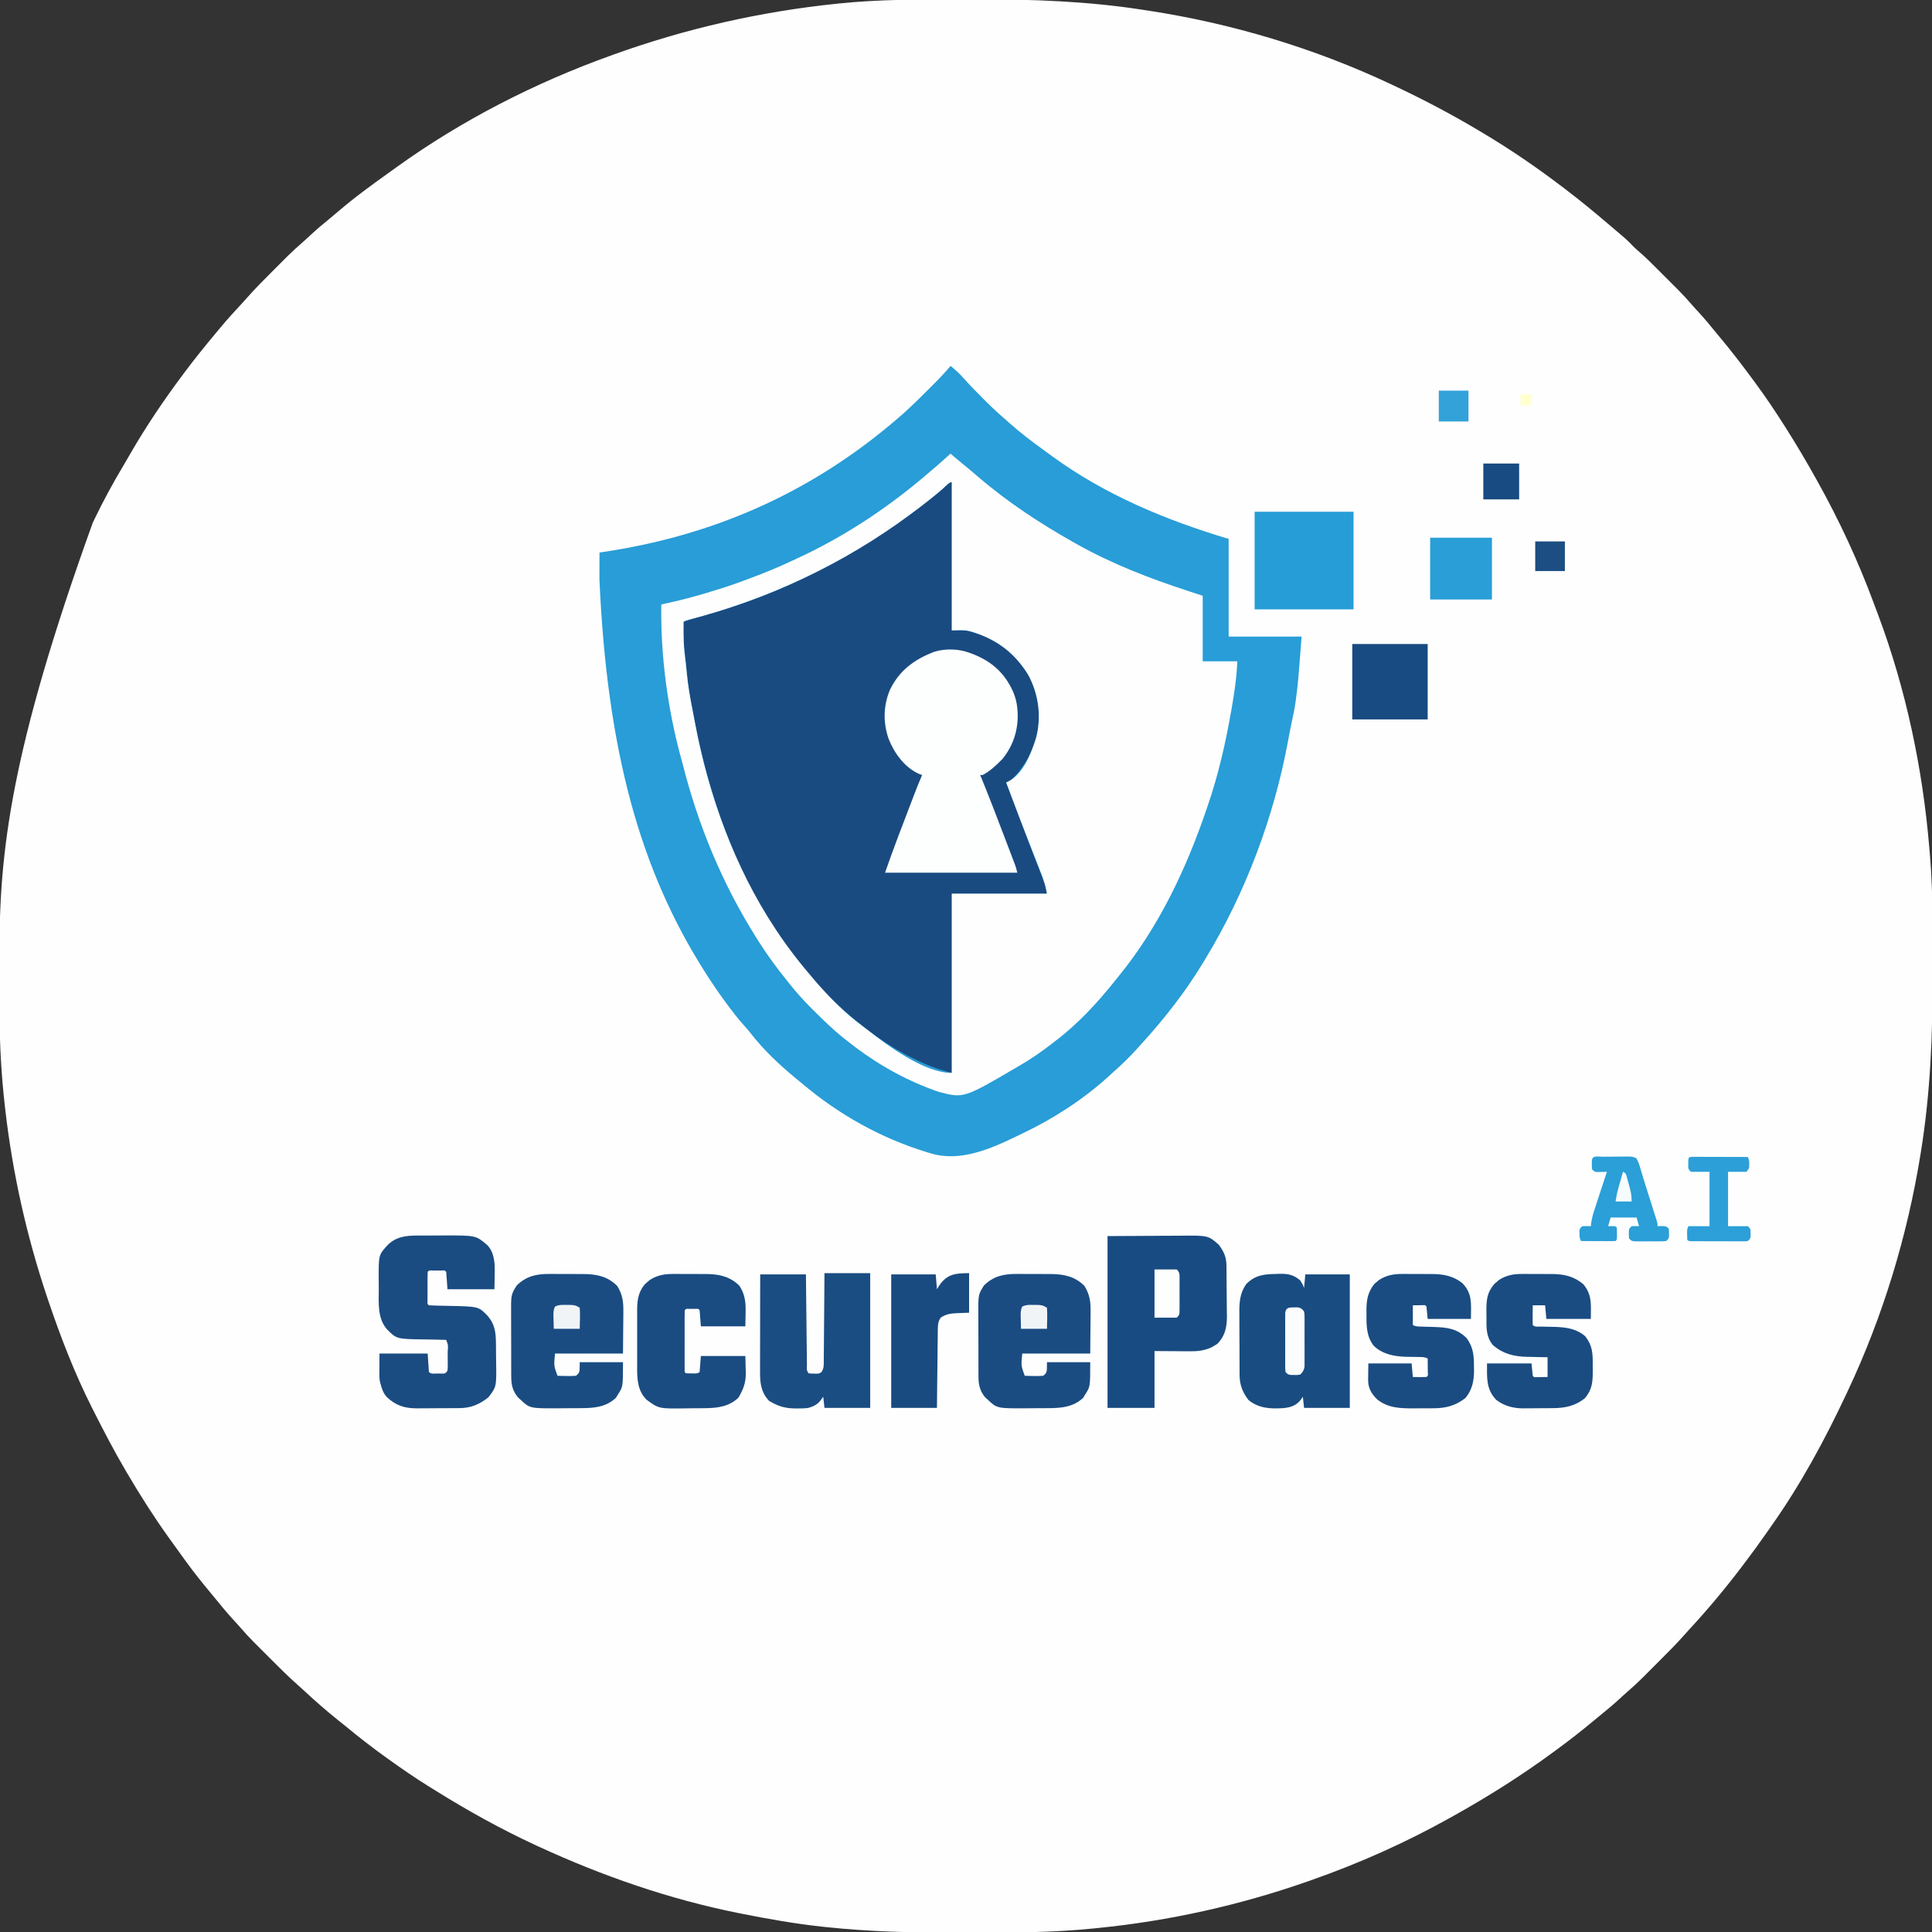 <?xml version="1.0" encoding="UTF-8"?>
<svg version="1.1" xmlns="http://www.w3.org/2000/svg" width="1563" height="1563">
<rect width="100%" height="100%" fill="#333333" stroke="none"/>
<path d="M0 0 C4.94 0.007 9.881 -0.004 14.821 -0.024 C60.3 -0.21 105.427 1.383 150.435 8.442 C152.389 8.739 152.389 8.739 154.383 9.042 C221.837 19.34 288.658 39.378 350.435 68.442 C351.392 68.89 352.348 69.338 353.334 69.8 C377.018 80.93 399.97 93.02 422.435 106.442 C423.248 106.925 424.061 107.409 424.899 107.907 C447.592 121.422 469.448 136.411 490.435 152.442 C491.223 153.041 491.223 153.041 492.027 153.652 C503.548 162.408 514.69 171.589 525.704 180.97 C527.509 182.505 529.318 184.034 531.127 185.563 C541.926 194.721 541.926 194.721 546.747 199.755 C548.484 201.491 550.294 203.083 552.16 204.679 C556.261 208.246 560.134 211.996 563.97 215.845 C564.653 216.526 565.335 217.207 566.038 217.909 C567.469 219.339 568.898 220.77 570.326 222.203 C572.492 224.374 574.664 226.54 576.836 228.706 C578.235 230.106 579.634 231.506 581.033 232.907 C581.672 233.544 582.31 234.181 582.968 234.837 C586.773 238.66 590.393 242.597 593.915 246.684 C595.994 249.089 598.153 251.419 600.31 253.755 C604.762 258.641 608.968 263.678 613.116 268.823 C614.59 270.632 616.085 272.423 617.584 274.212 C626.6 285.002 635.103 296.117 643.435 307.442 C644.001 308.207 644.567 308.971 645.151 309.759 C653.725 321.354 661.725 333.257 669.435 345.442 C670.248 346.725 670.248 346.725 671.076 348.033 C679.237 360.961 686.986 374.093 694.435 387.442 C694.929 388.325 695.422 389.208 695.931 390.117 C713.566 421.761 728.729 454.409 741.301 488.385 C742.407 491.365 743.533 494.337 744.662 497.309 C767.241 557.536 780.884 621.994 786.232 686.029 C786.375 687.732 786.522 689.435 786.672 691.137 C788.188 708.595 788.763 725.935 788.77 743.456 C788.771 745.529 788.775 747.602 788.781 749.675 C788.799 757.005 788.807 764.336 788.806 771.666 C788.805 777.604 788.819 783.542 788.847 789.481 C789.069 837.535 787.127 884.918 779.435 932.442 C779.326 933.123 779.216 933.805 779.104 934.506 C768.508 1000.203 748.769 1065.205 720.435 1125.442 C719.992 1126.388 719.55 1127.334 719.093 1128.308 C701.785 1165.169 682.329 1201.133 658.834 1234.458 C657.35 1236.563 655.875 1238.674 654.4 1240.786 C648.563 1249.124 642.613 1257.352 636.435 1265.442 C635.669 1266.453 634.904 1267.463 634.115 1268.505 C620.864 1285.93 606.853 1302.747 591.951 1318.783 C590.848 1319.99 589.761 1321.211 588.683 1322.44 C581.803 1330.243 574.461 1337.568 567.097 1344.911 C564.87 1347.132 562.65 1349.358 560.429 1351.585 C558.993 1353.021 557.556 1354.456 556.119 1355.891 C555.466 1356.546 554.814 1357.2 554.142 1357.874 C550.283 1361.714 546.314 1365.373 542.189 1368.927 C539.784 1371.005 537.456 1373.161 535.123 1375.317 C530.242 1379.764 525.211 1383.967 520.072 1388.11 C518.211 1389.624 516.368 1391.159 514.525 1392.696 C505.046 1400.593 495.386 1408.15 485.435 1415.442 C484.754 1415.945 484.074 1416.449 483.372 1416.967 C457.241 1436.272 429.803 1453.628 401.435 1469.442 C400.525 1469.952 399.615 1470.462 398.677 1470.988 C362.774 1491.033 325.235 1507.837 286.435 1521.442 C284.704 1522.052 284.704 1522.052 282.937 1522.675 C228.245 1541.801 171.328 1554.463 113.677 1560.218 C112.238 1560.362 110.8 1560.507 109.361 1560.653 C77.578 1563.866 45.779 1563.942 13.87 1563.884 C8.93 1563.877 3.99 1563.888 -0.951 1563.909 C-36.317 1564.053 -71.359 1563.195 -106.565 1559.442 C-107.346 1559.359 -108.127 1559.276 -108.932 1559.19 C-131.347 1556.78 -153.47 1552.865 -175.565 1548.442 C-176.584 1548.239 -176.584 1548.239 -177.624 1548.031 C-233.261 1536.843 -287.093 1518.148 -338.565 1494.442 C-339.593 1493.969 -340.622 1493.495 -341.682 1493.007 C-369.322 1480.189 -395.727 1465.545 -421.565 1449.442 C-423.321 1448.36 -425.078 1447.278 -426.834 1446.196 C-438.383 1439.044 -449.535 1431.368 -460.565 1423.442 C-461.38 1422.857 -462.195 1422.271 -463.036 1421.667 C-473.599 1414.047 -483.844 1406.119 -493.884 1397.823 C-496.152 1395.96 -498.451 1394.138 -500.752 1392.317 C-510.8 1384.286 -520.406 1375.853 -529.796 1367.068 C-531.05 1365.916 -532.319 1364.779 -533.598 1363.654 C-541.389 1356.785 -548.702 1349.457 -556.034 1342.104 C-558.255 1339.877 -560.481 1337.657 -562.707 1335.436 C-564.143 1334 -565.579 1332.563 -567.014 1331.126 C-567.668 1330.474 -568.323 1329.821 -568.997 1329.149 C-572.837 1325.29 -576.496 1321.321 -580.05 1317.196 C-582.127 1314.792 -584.284 1312.464 -586.44 1310.13 C-590.882 1305.254 -595.08 1300.23 -599.219 1295.097 C-600.775 1293.184 -602.348 1291.287 -603.924 1289.391 C-610.701 1281.234 -617.327 1273.024 -623.565 1264.442 C-624.042 1263.787 -624.52 1263.131 -625.012 1262.456 C-628.886 1257.135 -632.731 1251.792 -636.565 1246.442 C-637.345 1245.356 -637.345 1245.356 -638.141 1244.248 C-650.158 1227.5 -661.119 1210.209 -671.565 1192.442 C-672.286 1191.221 -672.286 1191.221 -673.021 1189.976 C-682.154 1174.452 -690.452 1158.516 -698.565 1142.442 C-699.091 1141.406 -699.617 1140.371 -700.159 1139.304 C-714.242 1111.411 -725.574 1082.025 -735.565 1052.442 C-735.911 1051.419 -736.256 1050.395 -736.613 1049.341 C-753.087 1000.123 -764.392 949.556 -770.315 898.005 C-770.416 897.13 -770.517 896.256 -770.622 895.355 C-773.476 870.385 -774.889 845.492 -774.899 820.36 C-774.901 818.291 -774.905 816.222 -774.91 814.153 C-774.929 806.835 -774.937 799.516 -774.935 792.198 C-774.934 786.273 -774.948 780.349 -774.976 774.424 C-775.368 689.797 -765.989 607.889 -699.565 423.442 C-698.766 421.777 -698.766 421.777 -697.952 420.078 C-690.71 405.07 -682.818 390.583 -674.257 376.289 C-672.644 373.575 -671.063 370.846 -669.495 368.106 C-656.604 345.705 -642.054 324.128 -626.565 303.442 C-626.044 302.744 -625.523 302.046 -624.987 301.327 C-616.832 290.431 -608.293 279.882 -599.565 269.442 C-598.596 268.276 -597.627 267.109 -596.659 265.942 C-590.721 258.825 -584.526 251.984 -578.194 245.215 C-577.029 243.948 -575.88 242.666 -574.742 241.374 C-568.143 233.901 -561.139 226.864 -554.081 219.828 C-551.999 217.752 -549.923 215.671 -547.848 213.589 C-546.503 212.244 -545.157 210.9 -543.811 209.556 C-543.202 208.945 -542.594 208.334 -541.967 207.705 C-538.221 203.98 -534.357 200.443 -530.355 196.994 C-527.762 194.746 -525.264 192.406 -522.752 190.067 C-518.104 185.773 -513.321 181.707 -508.389 177.739 C-505.902 175.717 -503.462 173.65 -501.033 171.56 C-487.882 160.268 -473.869 150.076 -459.766 140.015 C-457.647 138.501 -455.535 136.976 -453.424 135.45 C-400.753 97.567 -341.555 67.356 -280.565 45.442 C-279.864 45.189 -279.164 44.936 -278.442 44.676 C-219.925 23.57 -159.441 9.836 -97.565 3.442 C-96.883 3.372 -96.202 3.301 -95.5 3.228 C-63.721 -0.021 -31.906 -0.057 0 0 Z " fill="#FEFEFE" transform="translate(774.565,-0.442)"/>
<path d="M0 0 C4.07 3.291 7.67 6.655 11.125 10.59 C15.928 15.973 20.95 21.099 26.062 26.188 C26.909 27.038 27.755 27.888 28.627 28.764 C33.59 33.719 38.679 38.435 44 43 C45.134 44.009 46.265 45.021 47.395 46.035 C56.413 54.059 65.873 61.304 75.682 68.333 C77.836 69.882 79.974 71.449 82.109 73.023 C125.19 104.488 174.248 124.774 225 140 C225 166.07 225 192.14 225 219 C244.47 219 263.94 219 284 219 C281.117 256.48 281.117 256.48 279.5 268.938 C279.394 269.772 279.288 270.607 279.178 271.467 C278.351 277.49 277.088 283.389 275.785 289.325 C274.752 294.16 273.859 299.016 272.96 303.878 C261.447 365.619 238.621 426.315 206 480 C205.539 480.767 205.077 481.533 204.602 482.323 C190.12 506.338 172.902 528.326 154 549 C153.041 550.064 152.083 551.127 151.125 552.191 C145.07 558.879 138.812 565.07 132 571 C130.416 572.458 128.833 573.916 127.25 575.375 C106.55 593.95 83.091 609.136 57.994 621.053 C56.663 621.685 55.335 622.325 54.01 622.971 C32.351 633.494 7.67 644.342 -16.25 637 C-17.297 636.685 -18.344 636.369 -19.423 636.044 C-56.651 624.606 -90.412 605.656 -120.156 580.551 C-121.905 579.08 -123.669 577.63 -125.438 576.184 C-138.608 565.297 -151.506 553.202 -161.918 539.617 C-163.797 537.255 -165.754 535.035 -167.777 532.797 C-171.91 528.175 -175.68 523.35 -179.375 518.375 C-180.027 517.5 -180.679 516.624 -181.351 515.722 C-186.836 508.311 -192.052 500.778 -197 493 C-197.492 492.231 -197.984 491.463 -198.49 490.671 C-251.177 408.012 -277.876 311.511 -284.062 172.625 C-284.057 170.509 -284.053 168.393 -284.049 166.277 C-284.038 161.185 -284.021 156.092 -284 151 C-283.052 150.86 -282.104 150.72 -281.127 150.576 C-195.108 137.766 -114.299 104.671 -41 41 C-40.08 40.192 -39.159 39.384 -38.211 38.551 C-30.934 32.039 -24.038 25.142 -17.125 18.25 C-16.368 17.497 -16.368 17.497 -15.596 16.729 C-10.175 11.33 -4.869 5.909 0 0 Z " fill="#289DD7" transform="translate(769,296)"/>
<path d="M0 0 C0 39.6 0 79.2 0 120 C3.63 120 7.26 120 11 120 C13.975 120.596 16.641 121.213 19.5 122.125 C20.593 122.464 20.593 122.464 21.708 122.81 C36.886 127.72 48.758 137.057 58 150 C58.706 150.967 58.706 150.967 59.426 151.953 C69.27 166.46 72.379 185.041 69.348 202.16 C66.006 218.054 58.036 232.002 46 243 C45.34 243 44.68 243 44 243 C46.117 248.613 48.235 254.226 50.354 259.838 C51.117 261.859 51.879 263.88 52.642 265.902 C56.963 277.357 61.3 288.806 65.691 300.234 C66.434 302.169 67.176 304.104 67.918 306.04 C68.986 308.824 70.056 311.607 71.131 314.389 C72.124 316.958 73.111 319.53 74.098 322.102 C74.394 322.862 74.69 323.622 74.995 324.406 C76.143 327.413 77 329.752 77 333 C51.59 333 26.18 333 0 333 C0 380.85 0 428.7 0 478 C-7.058 476.075 -13.491 474.23 -20.125 471.375 C-20.938 471.027 -21.751 470.678 -22.588 470.319 C-44.579 460.727 -63.778 447.536 -82 432 C-83.296 430.902 -83.296 430.902 -84.617 429.781 C-96.71 419.195 -108.133 407.686 -118 395 C-118.848 393.992 -119.696 392.984 -120.57 391.945 C-170.681 332.158 -197.938 253.953 -211 178 C-211.156 177.114 -211.312 176.229 -211.473 175.316 C-213.28 165.008 -214.51 154.726 -215.354 144.294 C-215.731 139.356 -215.731 139.356 -216.551 134.48 C-217.288 130.408 -217.103 126.316 -217.062 122.188 C-217.058 121.304 -217.053 120.42 -217.049 119.51 C-217.037 117.34 -217.019 115.17 -217 113 C-210.759 110.803 -204.496 108.837 -198.119 107.082 C-126.057 87.16 -60.467 50.287 -3.59 2.113 C-1 0 -1 0 0 0 Z " fill="#194B81" transform="translate(770,390)"/>
<path d="M0 0 C1.392 1.207 1.392 1.207 2.812 2.438 C6.821 5.876 10.915 9.203 15.012 12.535 C17.501 14.588 19.95 16.678 22.389 18.791 C46.113 39.232 72.748 56.654 100 72 C101.06 72.599 101.06 72.599 102.141 73.21 C130.583 89.147 160.92 100.941 191.865 110.976 C195.916 112.299 199.957 113.652 204 115 C204 132.49 204 149.98 204 168 C213.24 168 222.48 168 232 168 C231.461 180.875 229.693 193.26 227.438 205.938 C227.261 206.941 227.085 207.944 226.903 208.978 C222.343 234.812 216.585 260.179 208 285 C207.642 286.054 207.284 287.108 206.916 288.194 C190.56 336.221 168.415 382.92 136.248 422.464 C135.057 423.929 133.88 425.406 132.703 426.883 C118.73 444.275 102.86 461.561 85 475 C83.746 475.971 82.492 476.942 81.238 477.914 C73.125 484.156 64.877 489.878 56 495 C55.007 495.583 55.007 495.583 53.994 496.179 C10.682 521.56 10.682 521.56 -9.207 516.431 C-11.401 515.734 -13.54 514.955 -15.688 514.125 C-16.489 513.82 -17.291 513.516 -18.117 513.202 C-42.72 503.606 -64.479 490.527 -85 474 C-85.569 473.548 -86.139 473.096 -86.725 472.63 C-95.279 465.792 -103.054 458.149 -110.812 450.438 C-111.301 449.954 -111.789 449.471 -112.293 448.974 C-118.991 442.331 -125.158 435.41 -131 428 C-131.916 426.857 -131.916 426.857 -132.85 425.691 C-140.768 415.789 -148.22 405.712 -155 395 C-155.504 394.207 -156.008 393.414 -156.527 392.598 C-184.498 348.435 -204.259 300.68 -217 250 C-217.364 248.678 -217.73 247.356 -218.098 246.035 C-228.899 206.293 -234.695 163.209 -234 122 C-233.438 121.88 -232.877 121.76 -232.298 121.636 C-219.526 118.882 -206.993 115.72 -194.532 111.79 C-192.716 111.223 -190.895 110.671 -189.072 110.128 C-180.349 107.516 -171.826 104.464 -163.312 101.25 C-162.258 100.853 -162.258 100.853 -161.182 100.448 C-151.022 96.619 -140.967 92.645 -131.145 88.008 C-128.792 86.902 -126.428 85.824 -124.062 84.746 C-87.758 68.023 -53.593 45.7 -23 20 C-22.483 19.568 -21.967 19.137 -21.435 18.692 C-14.154 12.606 -7.005 6.404 0 0 Z M-6 28.188 C-14.054 35.17 -22.446 41.645 -31 48 C-31.738 48.548 -32.476 49.097 -33.236 49.662 C-86.694 89.198 -147.774 117.897 -212.134 134.463 C-214.069 134.958 -214.069 134.958 -216 136 C-216.219 147.183 -215.873 157.845 -214.273 168.928 C-213.884 171.882 -213.621 174.844 -213.348 177.811 C-212.387 188.052 -210.613 198.025 -208.575 208.102 C-207.961 211.199 -207.379 214.301 -206.805 217.406 C-195.962 275.807 -174.853 334.3 -142 384 C-141.271 385.105 -141.271 385.105 -140.527 386.232 C-131.236 400.221 -120.993 413.317 -110 426 C-108.962 427.208 -108.962 427.208 -107.902 428.441 C-96.868 441.007 -85.066 452.871 -71.598 462.812 C-70.057 463.957 -68.542 465.136 -67.027 466.316 C-50.159 479.371 -21.12 501 1 501 C1 453.15 1 405.3 1 356 C26.41 356 51.82 356 78 356 C76.554 349.058 76.554 349.058 74.435 342.526 C74.139 341.764 73.844 341.002 73.539 340.217 C73.222 339.418 72.905 338.62 72.578 337.797 C72.241 336.932 71.904 336.067 71.557 335.177 C70.834 333.325 70.109 331.474 69.381 329.624 C67.456 324.733 65.552 319.835 63.645 314.938 C63.257 313.945 62.87 312.952 62.47 311.929 C58.558 301.895 54.738 291.827 50.938 281.75 C50.33 280.142 49.723 278.533 49.116 276.925 C47.742 273.284 46.371 269.642 45 266 C45.616 265.71 46.233 265.421 46.868 265.123 C59 258.735 65.105 242.764 69.055 230.445 C73.784 213.209 71.306 194.598 62.816 178.938 C51.446 160.548 36.516 149.78 15.645 143.629 C10.81 142.688 10.81 142.688 1 143 C1 103.4 1 63.8 1 23 C-1.382 23 -4.195 26.6 -6 28.188 Z " fill="#FEFEFE" transform="translate(769,367)"/>
<path d="M0 0 C0.935 0.342 1.869 0.683 2.832 1.035 C18.283 7.079 28.745 16.368 35.625 31.629 C37.463 36.136 38.603 40.152 39 45 C39.093 46.129 39.186 47.258 39.281 48.422 C39.857 62.304 35.851 75.118 27 86 C22.147 90.985 17.178 95.711 11 99 C10.34 99 9.68 99 9 99 C9.203 99.495 9.407 99.991 9.616 100.501 C16.362 117.004 22.724 133.651 29.062 150.312 C29.495 151.447 29.927 152.582 30.373 153.75 C31.617 157.016 32.858 160.283 34.098 163.551 C34.476 164.545 34.855 165.539 35.245 166.562 C35.594 167.483 35.942 168.404 36.301 169.353 C36.606 170.157 36.911 170.961 37.226 171.789 C38 174 38 174 39 178 C3.69 178 -31.62 178 -68 178 C-64.4 167.801 -60.793 157.648 -56.926 147.555 C-56.475 146.375 -56.025 145.194 -55.561 143.979 C-54.621 141.52 -53.681 139.061 -52.74 136.604 C-51.541 133.472 -50.345 130.34 -49.15 127.207 C-47.993 124.177 -46.834 121.147 -45.676 118.117 C-45.251 117.004 -44.826 115.89 -44.388 114.743 C-42.358 109.447 -40.286 104.191 -38 99 C-38.724 98.743 -39.449 98.487 -40.195 98.223 C-52.006 93.074 -60.31 81.648 -65 70 C-69.684 56.644 -69.483 43.061 -64 30 C-56.309 14.187 -44.126 5.367 -28.016 -0.754 C-19.295 -3.419 -8.554 -3.145 0 0 Z " fill="#FDFEFE" transform="translate(784,528)"/>
<path d="M0 0 C17.727 -0.093 17.727 -0.093 35.812 -0.188 C39.523 -0.215 43.234 -0.242 47.058 -0.27 C51.642 -0.284 51.642 -0.284 53.798 -0.286 C55.282 -0.291 56.766 -0.301 58.249 -0.317 C81.436 -0.545 81.436 -0.545 90 7 C93.945 12.311 96.105 16.726 96.193 23.414 C96.209 24.523 96.225 25.632 96.242 26.774 C96.286 31.859 96.327 36.945 96.35 42.03 C96.363 44.706 96.394 47.381 96.432 50.057 C96.487 53.925 96.509 57.792 96.523 61.66 C96.546 62.846 96.569 64.032 96.592 65.253 C96.571 73.808 94.996 80.99 88.789 87.219 C88.075 87.642 87.361 88.064 86.625 88.5 C85.916 88.943 85.207 89.387 84.477 89.844 C78.336 92.711 72.899 93.285 66.223 93.195 C65.502 93.193 64.782 93.191 64.04 93.189 C61.381 93.179 58.722 93.151 56.062 93.125 C50.102 93.084 44.141 93.043 38 93 C38 108.18 38 123.36 38 139 C25.46 139 12.92 139 0 139 C0 93.13 0 47.26 0 0 Z " fill="#184B81" transform="translate(896,1000)"/>
<path d="M0 0 C1.068 -0.005 2.135 -0.01 3.235 -0.016 C5.487 -0.022 7.738 -0.021 9.99 -0.012 C13.398 -0.004 16.805 -0.033 20.213 -0.064 C46.697 -0.151 46.697 -0.151 55.863 7.621 C61.467 13.355 62.071 21.507 62.009 29.106 C61.981 30.225 61.954 31.343 61.926 32.496 C61.864 36.105 61.802 39.715 61.738 43.434 C49.198 43.434 36.658 43.434 23.738 43.434 C23.408 38.814 23.078 34.194 22.738 29.434 C21.631 28.101 21.631 28.101 18.832 28.301 C17.646 28.303 16.46 28.306 15.238 28.309 C14.052 28.306 12.866 28.303 11.645 28.301 C8.846 28.101 8.846 28.101 7.738 29.434 C7.639 31.348 7.607 33.266 7.605 35.184 C7.604 36.349 7.603 37.514 7.602 38.715 C7.607 40.556 7.607 40.556 7.613 42.434 C7.609 43.661 7.606 44.888 7.602 46.152 C7.603 47.9 7.603 47.9 7.605 49.684 C7.607 51.3 7.607 51.3 7.609 52.949 C7.457 55.376 7.457 55.376 8.738 56.434 C10.838 56.568 12.943 56.637 15.047 56.68 C16.352 56.713 17.657 56.745 19.002 56.779 C21.075 56.826 23.148 56.871 25.221 56.91 C48.904 57.388 48.904 57.388 56.141 64.887 C62.422 72.097 62.89 78.985 62.977 88.199 C62.985 89.033 62.993 89.866 63.001 90.725 C63.015 92.483 63.026 94.241 63.033 96 C63.045 97.782 63.065 99.564 63.095 101.346 C63.443 122.355 63.443 122.355 56.879 130.836 C50.099 136.342 42.858 139.521 34.021 139.595 C33.089 139.604 32.157 139.614 31.198 139.624 C29.696 139.63 29.696 139.63 28.164 139.637 C27.126 139.642 26.087 139.648 25.017 139.654 C22.819 139.663 20.621 139.67 18.423 139.674 C15.081 139.684 11.739 139.715 8.396 139.746 C6.257 139.753 4.117 139.758 1.977 139.762 C0.986 139.774 -0.005 139.786 -1.026 139.799 C-10.997 139.768 -18.084 137.526 -25.379 130.625 C-28.18 127.365 -29.157 124.578 -30.262 120.434 C-30.445 119.799 -30.629 119.165 -30.818 118.511 C-31.332 116.104 -31.374 113.91 -31.359 111.449 C-31.357 110.606 -31.354 109.764 -31.352 108.896 C-31.343 107.836 -31.334 106.776 -31.324 105.684 C-31.293 100.61 -31.293 100.61 -31.262 95.434 C-18.392 95.434 -5.522 95.434 7.738 95.434 C8.233 102.859 8.233 102.859 8.738 110.434 C10.546 112.241 13.243 111.607 15.676 111.621 C17.298 111.642 17.298 111.642 18.953 111.664 C21.879 111.724 21.879 111.724 23.738 109.434 C24.033 106.927 24.033 106.927 23.969 104.023 C23.967 102.952 23.965 101.88 23.963 100.775 C23.951 99.652 23.938 98.529 23.926 97.371 C23.925 96.244 23.924 95.117 23.924 93.955 C24.387 88.837 24.387 88.837 22.738 84.434 C20.492 84.311 18.242 84.254 15.992 84.223 C14.583 84.195 13.173 84.166 11.764 84.137 C9.546 84.096 7.328 84.059 5.11 84.032 C-17.455 83.737 -17.455 83.737 -25.424 75.611 C-32.88 66.777 -31.911 54.661 -31.838 43.781 C-31.824 40.873 -31.858 37.968 -31.896 35.061 C-31.978 15.655 -31.978 15.655 -24.535 7.554 C-17.562 0.703 -9.305 -0.027 0 0 Z " fill="#1A4C82" transform="translate(338.262,999.566)"/>
<path d="M0 0 C1.446 -0.056 1.446 -0.056 2.922 -0.113 C9.537 -0.194 14.251 0.846 19.25 5.375 C21.25 8.688 21.25 8.688 22.25 11.375 C22.58 7.745 22.91 4.115 23.25 0.375 C35.13 0.375 47.01 0.375 59.25 0.375 C59.25 36.015 59.25 71.655 59.25 108.375 C47.04 108.375 34.83 108.375 22.25 108.375 C21.755 103.92 21.755 103.92 21.25 99.375 C20.611 100.303 19.971 101.231 19.312 102.188 C15.435 106.706 11.194 108.003 5.338 108.555 C-5.091 109.232 -14.102 108.795 -22.625 102.125 C-27.478 95.844 -29.866 89.771 -29.911 81.827 C-29.916 81.167 -29.921 80.506 -29.926 79.826 C-29.941 77.64 -29.948 75.455 -29.953 73.27 C-29.959 71.746 -29.965 70.222 -29.97 68.699 C-29.981 65.502 -29.987 62.305 -29.99 59.108 C-29.996 55.027 -30.02 50.947 -30.048 46.866 C-30.067 43.717 -30.072 40.567 -30.074 37.418 C-30.077 35.914 -30.085 34.411 -30.098 32.908 C-30.175 23.477 -30.032 16.116 -24.5 8.125 C-17.192 0.817 -9.872 0.143 0 0 Z " fill="#194C81" transform="translate(1032.75,1030.625)"/>
<path d="M0 0 C0.988 -0 1.977 -0.001 2.995 -0.002 C5.075 0.001 7.155 0.01 9.235 0.027 C12.397 0.051 15.559 0.048 18.721 0.041 C20.751 0.047 22.782 0.054 24.812 0.062 C25.747 0.062 26.682 0.061 27.645 0.06 C38.293 0.173 47.063 1.954 54.785 9.676 C59.172 16.662 59.902 22.713 59.766 30.77 C59.763 31.626 59.76 32.483 59.756 33.366 C59.741 36.532 59.699 39.698 59.66 42.863 C59.598 49.958 59.536 57.053 59.473 64.363 C41.323 64.363 23.173 64.363 4.473 64.363 C3.516 74.242 3.516 74.242 6.473 82.363 C8.965 82.49 11.417 82.548 13.91 82.551 C14.604 82.563 15.298 82.575 16.014 82.588 C17.835 82.593 19.656 82.485 21.473 82.363 C24.488 79.765 24.488 79.765 24.473 71.363 C36.023 71.363 47.573 71.363 59.473 71.363 C59.473 91.209 59.473 91.209 55.473 97.363 C54.936 98.271 54.4 99.178 53.848 100.113 C45.867 107.674 36.329 108.516 25.867 108.566 C24.487 108.575 24.487 108.575 23.08 108.584 C21.137 108.593 19.195 108.6 17.253 108.604 C14.312 108.613 11.372 108.644 8.432 108.676 C-15.92 108.817 -15.92 108.817 -23.527 101.613 C-24.579 100.662 -24.579 100.662 -25.652 99.691 C-29.792 94.552 -30.903 89.704 -30.931 83.21 C-30.942 82.194 -30.942 82.194 -30.952 81.157 C-30.97 78.938 -30.967 76.719 -30.961 74.5 C-30.966 72.942 -30.971 71.384 -30.977 69.826 C-30.986 66.568 -30.983 63.309 -30.973 60.05 C-30.962 55.898 -30.982 51.746 -31.011 47.594 C-31.03 44.377 -31.029 41.161 -31.024 37.944 C-31.024 36.415 -31.029 34.885 -31.042 33.356 C-31.158 16.748 -31.158 16.748 -26.527 9.363 C-18.953 1.777 -10.366 -0.102 0 0 Z " fill="#1A4C82" transform="translate(822.527,1030.637)"/>
<path d="M0 0 C0.988 -0 1.977 -0.001 2.995 -0.002 C5.075 0.001 7.155 0.01 9.235 0.027 C12.397 0.051 15.559 0.048 18.721 0.041 C20.751 0.047 22.782 0.054 24.812 0.062 C25.747 0.062 26.682 0.061 27.645 0.06 C38.293 0.173 47.063 1.954 54.785 9.676 C59.172 16.662 59.902 22.713 59.766 30.77 C59.763 31.626 59.76 32.483 59.756 33.366 C59.741 36.532 59.699 39.698 59.66 42.863 C59.598 49.958 59.536 57.053 59.473 64.363 C41.323 64.363 23.173 64.363 4.473 64.363 C3.516 74.242 3.516 74.242 6.473 82.363 C8.965 82.49 11.417 82.548 13.91 82.551 C14.604 82.563 15.298 82.575 16.014 82.588 C17.835 82.593 19.656 82.485 21.473 82.363 C24.488 79.765 24.488 79.765 24.473 71.363 C36.023 71.363 47.573 71.363 59.473 71.363 C59.473 91.209 59.473 91.209 55.473 97.363 C54.936 98.271 54.4 99.178 53.848 100.113 C45.867 107.674 36.329 108.516 25.867 108.566 C24.487 108.575 24.487 108.575 23.08 108.584 C21.137 108.593 19.195 108.6 17.253 108.604 C14.312 108.613 11.372 108.644 8.432 108.676 C-15.92 108.817 -15.92 108.817 -23.527 101.613 C-24.579 100.662 -24.579 100.662 -25.652 99.691 C-29.792 94.552 -30.903 89.704 -30.931 83.21 C-30.942 82.194 -30.942 82.194 -30.952 81.157 C-30.97 78.938 -30.967 76.719 -30.961 74.5 C-30.966 72.942 -30.971 71.384 -30.977 69.826 C-30.986 66.568 -30.983 63.309 -30.973 60.05 C-30.962 55.898 -30.982 51.746 -31.011 47.594 C-31.03 44.377 -31.029 41.161 -31.024 37.944 C-31.024 36.415 -31.029 34.885 -31.042 33.356 C-31.158 16.748 -31.158 16.748 -26.527 9.363 C-18.953 1.777 -10.366 -0.102 0 0 Z " fill="#1A4C82" transform="translate(444.527,1030.637)"/>
<path d="M0 0 C12.21 0 24.42 0 37 0 C37 35.97 37 71.94 37 109 C24.79 109 12.58 109 0 109 C-0.495 104.545 -0.495 104.545 -1 100 C-1.681 100.928 -2.361 101.856 -3.062 102.812 C-5.595 106.266 -8.966 107.838 -13 109 C-16.116 109.427 -19.17 109.476 -22.312 109.438 C-23.151 109.431 -23.99 109.425 -24.854 109.419 C-32.673 109.222 -38.234 107.292 -44.875 103.25 C-51.102 96.657 -52.152 89.211 -52.114 80.468 C-52.114 79.609 -52.114 78.75 -52.114 77.865 C-52.113 75.03 -52.105 72.195 -52.098 69.359 C-52.096 67.392 -52.094 65.425 -52.093 63.458 C-52.09 58.282 -52.08 53.107 -52.069 47.932 C-52.058 42.65 -52.054 37.368 -52.049 32.086 C-52.038 21.724 -52.021 11.362 -52 1 C-39.79 1 -27.58 1 -15 1 C-14.939 6.691 -14.879 12.382 -14.816 18.246 C-14.776 21.842 -14.735 25.438 -14.693 29.033 C-14.627 34.746 -14.562 40.459 -14.503 46.172 C-14.455 50.776 -14.403 55.379 -14.347 59.983 C-14.327 61.743 -14.308 63.503 -14.291 65.264 C-14.267 67.721 -14.237 70.178 -14.205 72.635 C-14.197 73.737 -14.197 73.737 -14.188 74.862 C-14.43 78.217 -14.43 78.217 -13 81 C-10.967 81.238 -10.967 81.238 -8.625 81.25 C-7.834 81.276 -7.042 81.302 -6.227 81.328 C-3.997 81.158 -3.997 81.158 -2.388 79.948 C-0.287 77 -0.561 73.99 -0.568 70.499 C-0.557 69.738 -0.547 68.977 -0.537 68.193 C-0.507 65.676 -0.497 63.161 -0.488 60.645 C-0.471 58.9 -0.453 57.156 -0.434 55.411 C-0.386 50.819 -0.357 46.228 -0.33 41.636 C-0.295 36.127 -0.238 30.618 -0.185 25.109 C-0.106 16.739 -0.056 8.37 0 0 Z " fill="#1A4D82" transform="translate(667,1030)"/>
<path d="M0 0 C0.855 -0 1.71 -0.001 2.591 -0.002 C4.389 0.001 6.187 0.01 7.984 0.027 C10.712 0.051 13.438 0.048 16.166 0.041 C17.923 0.047 19.68 0.054 21.438 0.062 C22.241 0.062 23.044 0.061 23.872 0.06 C33.557 0.179 41.274 2.029 48.785 8.363 C55.985 17.225 54.785 24.558 54.785 36.363 C42.905 36.363 31.025 36.363 18.785 36.363 C18.29 30.918 18.29 30.918 17.785 25.363 C14.485 25.363 11.185 25.363 7.785 25.363 C7.758 28.009 7.738 30.655 7.723 33.301 C7.71 34.433 7.71 34.433 7.697 35.588 C7.689 37.513 7.733 39.439 7.785 41.363 C9.513 43.091 11.863 42.534 14.219 42.574 C15.906 42.617 15.906 42.617 17.627 42.66 C19.989 42.711 22.351 42.756 24.713 42.793 C34.285 43.054 42.732 44.001 50.215 50.375 C56.028 57.735 56.423 64.159 56.307 73.345 C56.285 75.36 56.307 77.372 56.332 79.387 C56.298 87.901 55.68 93.643 50.145 100.352 C42.278 106.825 33.973 108.515 23.961 108.566 C23.1 108.572 22.239 108.578 21.352 108.584 C19.531 108.593 17.709 108.6 15.888 108.604 C13.125 108.613 10.363 108.644 7.6 108.676 C5.824 108.682 4.049 108.688 2.273 108.691 C1.05 108.71 1.05 108.71 -0.199 108.729 C-8.024 108.699 -15.354 106.766 -21.645 101.953 C-30.044 93.449 -29.215 84.013 -29.215 72.363 C-17.335 72.363 -5.455 72.363 6.785 72.363 C7.28 77.313 7.28 77.313 7.785 82.363 C8.845 83.649 8.845 83.649 11.289 83.461 C14.121 83.428 16.953 83.396 19.785 83.363 C19.785 78.083 19.785 72.803 19.785 67.363 C17.964 67.338 16.142 67.312 14.266 67.285 C11.835 67.229 9.404 67.171 6.973 67.113 C5.179 67.092 5.179 67.092 3.35 67.07 C-7.539 66.774 -16.25 64.708 -24.559 57.438 C-29.956 50.678 -29.715 43.841 -29.661 35.457 C-29.652 33.433 -29.681 31.412 -29.713 29.389 C-29.709 20.668 -29.095 14.969 -23.355 8.156 C-22.732 7.626 -22.108 7.097 -21.465 6.551 C-20.851 6.008 -20.238 5.465 -19.605 4.906 C-13.252 0.806 -7.371 -0.084 0 0 Z " fill="#1A4C82" transform="translate(1232.215,1030.637)"/>
<path d="M0 0 C0.855 -0 1.71 -0.001 2.591 -0.002 C4.389 0.001 6.187 0.01 7.984 0.027 C10.712 0.051 13.438 0.048 16.166 0.041 C17.923 0.047 19.68 0.054 21.438 0.062 C22.241 0.062 23.044 0.061 23.872 0.06 C32.895 0.171 40.589 1.721 47.785 7.363 C56.219 16.026 54.785 24.146 54.785 36.363 C43.235 36.363 31.685 36.363 19.785 36.363 C19.455 33.063 19.125 29.763 18.785 26.363 C17.751 25.104 17.751 25.104 15.5 25.266 C12.928 25.298 10.357 25.331 7.785 25.363 C7.785 30.643 7.785 35.923 7.785 41.363 C10.291 42.616 12.111 42.538 14.914 42.609 C15.95 42.642 16.986 42.675 18.053 42.709 C20.222 42.769 22.391 42.827 24.561 42.881 C35.38 43.235 43.602 44.06 51.473 52.113 C56.779 59.571 57.284 66.333 57.223 75.238 C57.243 76.263 57.263 77.288 57.283 78.344 C57.278 86.628 55.743 93.687 50.473 100.238 C42.276 106.719 34.308 108.676 24.043 108.664 C22.83 108.67 22.83 108.67 21.593 108.677 C19.894 108.683 18.195 108.683 16.496 108.679 C13.924 108.676 11.353 108.699 8.781 108.725 C-2.171 108.767 -12.312 108.61 -21.215 101.363 C-25.809 96.731 -28.3 92.505 -28.41 85.938 C-28.399 84.308 -28.373 82.68 -28.34 81.051 C-28.299 78.184 -28.257 75.317 -28.215 72.363 C-16.665 72.363 -5.115 72.363 6.785 72.363 C7.28 77.808 7.28 77.808 7.785 83.363 C13.287 83.456 13.287 83.456 18.785 83.363 C20.15 82.226 20.15 82.226 19.883 79.203 C19.871 77.915 19.86 76.628 19.848 75.301 C19.839 74.01 19.83 72.72 19.82 71.391 C19.809 70.392 19.797 69.393 19.785 68.363 C17.23 67.086 15.367 67.221 12.508 67.188 C11.436 67.164 10.364 67.14 9.26 67.115 C7.02 67.073 4.781 67.041 2.541 67.021 C-7.038 66.776 -16.642 65.036 -23.795 58.159 C-29.68 50.715 -29.836 41.89 -29.715 32.801 C-29.73 31.634 -29.746 30.466 -29.762 29.264 C-29.725 21.014 -28.614 14.577 -23.355 8.059 C-22.732 7.54 -22.108 7.022 -21.465 6.488 C-20.544 5.688 -20.544 5.688 -19.605 4.871 C-13.211 0.838 -7.38 -0.084 0 0 Z " fill="#1A4C82" transform="translate(1135.215,1030.637)"/>
<path d="M0 0 C0.922 -0 1.844 -0.001 2.793 -0.002 C4.732 0.001 6.671 0.01 8.61 0.027 C11.554 0.051 14.498 0.048 17.443 0.041 C19.337 0.047 21.231 0.054 23.125 0.062 C23.994 0.062 24.863 0.061 25.758 0.06 C36.222 0.179 44.87 2.105 52.441 9.676 C57.064 17.038 57.532 23.379 57.316 31.863 C57.255 35.328 57.193 38.793 57.129 42.363 C45.249 42.363 33.369 42.363 21.129 42.363 C20.799 38.073 20.469 33.783 20.129 29.363 C19.099 28.112 19.099 28.112 16.879 28.23 C15.518 28.234 15.518 28.234 14.129 28.238 C13.221 28.236 12.314 28.233 11.379 28.23 C9.159 28.112 9.159 28.112 8.129 29.363 C8.03 30.923 8.001 32.488 8 34.051 C7.995 35.547 7.995 35.547 7.99 37.074 C7.992 38.16 7.994 39.245 7.996 40.363 C7.995 41.469 7.994 42.575 7.993 43.715 C7.993 46.059 7.994 48.402 7.999 50.746 C8.004 54.348 7.999 57.949 7.992 61.551 C7.993 63.822 7.994 66.092 7.996 68.363 C7.994 69.449 7.992 70.534 7.99 71.652 C7.993 72.65 7.996 73.648 8 74.676 C8 75.559 8.001 76.442 8.002 77.352 C7.906 79.361 7.906 79.361 9.129 80.363 C10.605 80.462 12.087 80.493 13.566 80.488 C14.369 80.491 15.173 80.493 16 80.496 C18.183 80.499 18.183 80.499 20.129 79.363 C20.459 75.073 20.789 70.783 21.129 66.363 C33.009 66.363 44.889 66.363 57.129 66.363 C57.211 69.808 57.294 73.252 57.379 76.801 C57.415 77.867 57.452 78.934 57.489 80.033 C57.58 87.971 55.49 93.367 51.504 100.113 C43.663 107.542 34.259 108.51 23.961 108.602 C23.085 108.61 22.21 108.618 21.308 108.626 C19.46 108.64 17.612 108.651 15.763 108.658 C13.891 108.67 12.019 108.69 10.146 108.72 C-12.858 109.083 -12.858 109.083 -22.809 101.738 C-29.726 94.833 -30.389 86.112 -30.427 76.763 C-30.42 75.294 -30.412 73.825 -30.402 72.355 C-30.405 70.82 -30.409 69.284 -30.414 67.748 C-30.42 64.545 -30.411 61.343 -30.393 58.141 C-30.37 54.055 -30.383 49.969 -30.407 45.883 C-30.421 42.717 -30.417 39.551 -30.406 36.386 C-30.404 34.879 -30.407 33.373 -30.416 31.867 C-30.461 22.594 -30.228 15.535 -24.012 8.156 C-23.388 7.626 -22.764 7.097 -22.121 6.551 C-21.508 6.008 -20.894 5.465 -20.262 4.906 C-13.681 0.659 -7.629 -0.081 0 0 Z " fill="#1A4C82" transform="translate(545.871,1030.637)"/>
<path d="M0 0 C26.4 0 52.8 0 80 0 C80 26.07 80 52.14 80 79 C53.6 79 27.2 79 0 79 C0 52.93 0 26.86 0 0 Z " fill="#279DD7" transform="translate(1015,414)"/>
<path d="M0 0 C0 10.56 0 21.12 0 32 C-8.125 32.312 -8.125 32.312 -10.649 32.388 C-15.4 32.621 -18.936 33.301 -23 36 C-25.355 39.473 -25.274 42.669 -25.319 46.788 C-25.334 47.798 -25.334 47.798 -25.349 48.829 C-25.38 51.048 -25.397 53.266 -25.414 55.484 C-25.433 57.026 -25.452 58.567 -25.473 60.108 C-25.524 64.159 -25.564 68.21 -25.601 72.26 C-25.648 77.124 -25.71 81.987 -25.769 86.851 C-25.857 94.234 -25.927 101.617 -26 109 C-38.21 109 -50.42 109 -63 109 C-63 73.36 -63 37.72 -63 1 C-51.12 1 -39.24 1 -27 1 C-26.505 6.94 -26.505 6.94 -26 13 C-25.464 12.113 -24.927 11.226 -24.375 10.312 C-17.899 0.667 -11.195 0 0 0 Z " fill="#194B81" transform="translate(784,1030)"/>
<path d="M0 0 C20.13 0 40.26 0 61 0 C61 20.13 61 40.26 61 61 C40.87 61 20.74 61 0 61 C0 40.87 0 20.74 0 0 Z " fill="#184B81" transform="translate(1094,521)"/>
<path d="M0 0 C1.086 -0.009 1.086 -0.009 2.194 -0.017 C3.729 -0.027 5.264 -0.033 6.799 -0.037 C9.147 -0.047 11.495 -0.078 13.844 -0.109 C15.333 -0.116 16.823 -0.121 18.312 -0.125 C19.016 -0.137 19.719 -0.15 20.443 -0.162 C23.145 -0.15 25.254 -0.114 27.611 1.284 C29.339 4.099 30.212 7.092 31.113 10.242 C31.547 11.692 31.981 13.141 32.416 14.591 C32.639 15.348 32.863 16.104 33.094 16.884 C34.244 20.721 35.467 24.535 36.684 28.352 C37.169 29.885 37.654 31.419 38.139 32.953 C38.879 35.295 39.62 37.637 40.364 39.978 C41.098 42.289 41.829 44.601 42.559 46.914 C42.784 47.619 43.008 48.324 43.24 49.051 C44.789 53.975 44.789 53.975 44.789 56.203 C46.46 56.141 46.46 56.141 48.164 56.078 C51.789 56.203 51.789 56.203 53.789 58.203 C54.055 60.078 54.055 60.078 54.039 62.203 C54.047 63.255 54.047 63.255 54.055 64.328 C53.789 66.203 53.789 66.203 51.789 68.203 C49.023 68.462 49.023 68.462 45.539 68.469 C43.667 68.473 43.667 68.473 41.758 68.477 C39.793 68.465 39.793 68.465 37.789 68.453 C36.479 68.461 35.17 68.469 33.82 68.477 C32.572 68.474 31.325 68.471 30.039 68.469 C28.889 68.466 27.739 68.464 26.555 68.462 C23.789 68.203 23.789 68.203 21.789 66.203 C21.523 64.328 21.523 64.328 21.539 62.203 C21.531 61.151 21.531 61.151 21.523 60.078 C21.789 58.203 21.789 58.203 23.789 56.203 C26.914 56.078 26.914 56.078 29.789 56.203 C29.129 53.893 28.469 51.583 27.789 49.203 C20.859 49.203 13.929 49.203 6.789 49.203 C6.129 51.513 5.469 53.823 4.789 56.203 C5.758 56.182 6.728 56.162 7.727 56.141 C10.789 56.203 10.789 56.203 11.789 57.203 C11.887 58.867 11.919 60.536 11.914 62.203 C11.918 63.564 11.918 63.564 11.922 64.953 C11.789 67.203 11.789 67.203 10.789 68.203 C8.716 68.291 6.641 68.31 4.566 68.301 C2.676 68.296 2.676 68.296 0.748 68.291 C-0.592 68.283 -1.933 68.274 -3.273 68.266 C-4.618 68.261 -5.962 68.256 -7.307 68.252 C-10.608 68.24 -13.91 68.224 -17.211 68.203 C-18.325 65.974 -18.376 64.673 -18.398 62.203 C-18.413 61.502 -18.427 60.801 -18.441 60.078 C-18.211 58.203 -18.211 58.203 -16.211 56.203 C-12.586 56.078 -12.586 56.078 -9.211 56.203 C-9.102 55.229 -8.993 54.255 -8.881 53.252 C-8.242 48.806 -6.903 44.677 -5.488 40.426 C-5.223 39.614 -4.958 38.803 -4.685 37.967 C-3.845 35.398 -2.997 32.832 -2.148 30.266 C-1.574 28.515 -1.001 26.764 -0.428 25.014 C0.972 20.741 2.378 16.472 3.789 12.203 C3.09 12.226 2.392 12.25 1.672 12.273 C0.307 12.301 0.307 12.301 -1.086 12.328 C-2.443 12.363 -2.443 12.363 -3.828 12.398 C-6.211 12.203 -6.211 12.203 -8.211 10.203 C-8.441 8.074 -8.441 8.074 -8.398 5.641 C-8.389 4.432 -8.389 4.432 -8.379 3.199 C-7.996 -1.351 -3.602 0.022 0 0 Z " fill="#2B9FD7" transform="translate(1296.211,935.797)"/>
<path d="M0 0 C16.5 0 33 0 50 0 C50 16.5 50 33 50 50 C33.5 50 17 50 0 50 C0 33.5 0 17 0 0 Z " fill="#2A9ED7" transform="translate(1157,435)"/>
<path d="M0 0 C0.833 0.002 1.665 0.004 2.523 0.007 C3.464 0.007 4.405 0.007 5.375 0.007 C6.398 0.012 7.42 0.017 8.474 0.023 C9.516 0.024 10.558 0.025 11.631 0.027 C14.974 0.033 18.316 0.045 21.658 0.058 C23.918 0.063 26.177 0.067 28.437 0.071 C33.99 0.082 39.543 0.099 45.095 0.12 C46.605 3.139 46.271 5.793 46.095 9.12 C45.435 10.11 44.775 11.1 44.095 12.12 C39.145 12.12 34.195 12.12 29.095 12.12 C29.095 26.64 29.095 41.16 29.095 56.12 C34.375 56.12 39.655 56.12 45.095 56.12 C47.095 58.12 47.095 58.12 47.361 59.995 C47.356 60.697 47.351 61.398 47.345 62.12 C47.353 63.172 47.353 63.172 47.361 64.245 C47.095 66.12 47.095 66.12 45.095 68.12 C43.039 68.367 43.039 68.367 40.478 68.363 C39.52 68.366 38.563 68.369 37.576 68.372 C36.54 68.365 35.503 68.358 34.435 68.351 C32.845 68.35 32.845 68.35 31.223 68.349 C28.979 68.346 26.735 68.338 24.492 68.326 C21.044 68.308 17.596 68.306 14.148 68.306 C11.973 68.301 9.798 68.295 7.623 68.288 C6.584 68.287 5.546 68.286 4.476 68.285 C3.044 68.275 3.044 68.275 1.583 68.266 C0.739 68.262 -0.105 68.258 -0.975 68.254 C-2.905 68.12 -2.905 68.12 -3.905 67.12 C-4.003 65.644 -4.034 64.163 -4.03 62.683 C-4.032 61.88 -4.035 61.077 -4.037 60.249 C-3.905 58.12 -3.905 58.12 -2.905 56.12 C2.705 56.12 8.315 56.12 14.095 56.12 C14.095 41.6 14.095 27.08 14.095 12.12 C9.145 12.12 4.195 12.12 -0.905 12.12 C-2.905 10.12 -2.905 10.12 -3.135 7.991 C-3.121 7.188 -3.107 6.385 -3.092 5.558 C-3.086 4.752 -3.079 3.946 -3.073 3.116 C-2.851 0.478 -2.648 0.167 0 0 Z " fill="#2D9FD8" transform="translate(1368.905,935.88)"/>
<path d="M0 0 C9.57 0 19.14 0 29 0 C29 9.57 29 19.14 29 29 C19.43 29 9.86 29 0 29 C0 19.43 0 9.86 0 0 Z " fill="#184B81" transform="translate(1200,375)"/>
<path d="M0 0 C1.313 -0.025 1.313 -0.025 2.652 -0.051 C5.578 0.39 6.267 1.007 8.062 3.312 C8.443 5.431 8.443 5.431 8.451 7.904 C8.465 9.296 8.465 9.296 8.479 10.716 C8.473 11.716 8.467 12.716 8.461 13.746 C8.465 15.29 8.465 15.29 8.47 16.866 C8.472 19.044 8.466 21.222 8.454 23.4 C8.438 26.734 8.453 30.066 8.473 33.4 C8.471 35.516 8.467 37.631 8.461 39.746 C8.47 41.243 8.47 41.243 8.479 42.77 C8.47 43.701 8.46 44.632 8.451 45.592 C8.448 46.409 8.446 47.226 8.443 48.067 C7.969 50.866 6.991 52.256 5.062 54.312 C2.652 54.773 2.652 54.773 0 54.688 C-0.878 54.675 -1.756 54.662 -2.66 54.648 C-4.938 54.312 -4.938 54.312 -6.938 52.312 C-7.191 50.187 -7.191 50.187 -7.196 47.527 C-7.203 46.533 -7.209 45.538 -7.215 44.514 C-7.211 43.437 -7.207 42.36 -7.203 41.25 C-7.205 40.148 -7.207 39.046 -7.209 37.91 C-7.21 35.576 -7.207 33.243 -7.198 30.909 C-7.188 27.327 -7.198 23.746 -7.211 20.164 C-7.21 17.901 -7.207 15.638 -7.203 13.375 C-7.207 12.298 -7.211 11.221 -7.215 10.111 C-7.209 9.117 -7.203 8.122 -7.196 7.098 C-7.195 6.22 -7.193 5.342 -7.191 4.438 C-6.655 -0.056 -3.855 0.017 0 0 Z " fill="#FBFCFD" transform="translate(1046.938,1057.688)"/>
<path d="M0 0 C5.94 0 11.88 0 18 0 C20.517 2.517 20.247 4.077 20.278 7.512 C20.274 8.261 20.27 9.01 20.266 9.781 C20.268 10.551 20.269 11.32 20.271 12.112 C20.273 13.74 20.269 15.367 20.261 16.995 C20.25 19.49 20.261 21.985 20.273 24.48 C20.272 26.06 20.27 27.639 20.266 29.219 C20.27 29.968 20.274 30.717 20.278 31.488 C20.23 36.77 20.23 36.77 18 39 C12.06 39 6.12 39 0 39 C0 26.13 0 13.26 0 0 Z " fill="#FEFEFE" transform="translate(934,1027)"/>
<path d="M0 0 C7.92 0 15.84 0 24 0 C24 8.25 24 16.5 24 25 C16.08 25 8.16 25 0 25 C0 16.75 0 8.5 0 0 Z " fill="#32A2D9" transform="translate(1164,316)"/>
<path d="M0 0 C7.92 0 15.84 0 24 0 C24 7.92 24 15.84 24 24 C16.08 24 8.16 24 0 24 C0 16.08 0 8.16 0 0 Z " fill="#1C4E83" transform="translate(1242,438)"/>
<path d="M0 0 C1.015 -0.005 1.015 -0.005 2.051 -0.01 C5.735 0.03 7.362 0.221 10.5 2.312 C10.722 5.28 10.78 7.982 10.688 10.938 C10.626 13.701 10.564 16.465 10.5 19.312 C3.57 19.312 -3.36 19.312 -10.5 19.312 C-10.562 16.734 -10.624 14.156 -10.688 11.5 C-10.715 10.692 -10.742 9.884 -10.77 9.052 C-10.804 6.2 -10.795 3.876 -9.457 1.32 C-6.401 -0.254 -3.352 -0.08 0 0 Z " fill="#F1F4F7" transform="translate(836.5,1055.688)"/>
<path d="M0 0 C1.015 -0.005 1.015 -0.005 2.051 -0.01 C5.735 0.03 7.362 0.221 10.5 2.312 C10.722 5.28 10.78 7.982 10.688 10.938 C10.626 13.701 10.564 16.465 10.5 19.312 C3.57 19.312 -3.36 19.312 -10.5 19.312 C-10.562 16.734 -10.624 14.156 -10.688 11.5 C-10.715 10.692 -10.742 9.884 -10.77 9.052 C-10.804 6.2 -10.795 3.876 -9.457 1.32 C-6.401 -0.254 -3.352 -0.08 0 0 Z " fill="#F1F4F7" transform="translate(458.5,1055.688)"/>
<path d="M0 0 C2 1 2 1 2.686 2.687 C2.985 3.762 2.985 3.762 3.289 4.859 C3.618 6.039 3.618 6.039 3.953 7.242 C4.175 8.07 4.397 8.897 4.625 9.75 C4.854 10.562 5.084 11.374 5.32 12.211 C6.477 16.437 7 19.51 7 24 C2.71 24 -1.58 24 -6 24 C-5.385 20.31 -4.809 17.018 -3.809 13.477 C-3.586 12.684 -3.364 11.891 -3.135 11.074 C-2.79 9.862 -2.79 9.862 -2.438 8.625 C-2.204 7.794 -1.97 6.962 -1.729 6.105 C-1.155 4.07 -0.578 2.035 0 0 Z " fill="#F6FBFD" transform="translate(1313,948)"/>
<path d="M0 0 C2.97 0 5.94 0 9 0 C9 2.97 9 5.94 9 9 C6.03 9 3.06 9 0 9 C0 6.03 0 3.06 0 0 Z " fill="#FFFFCF" transform="translate(1230,319)"/>
</svg>
